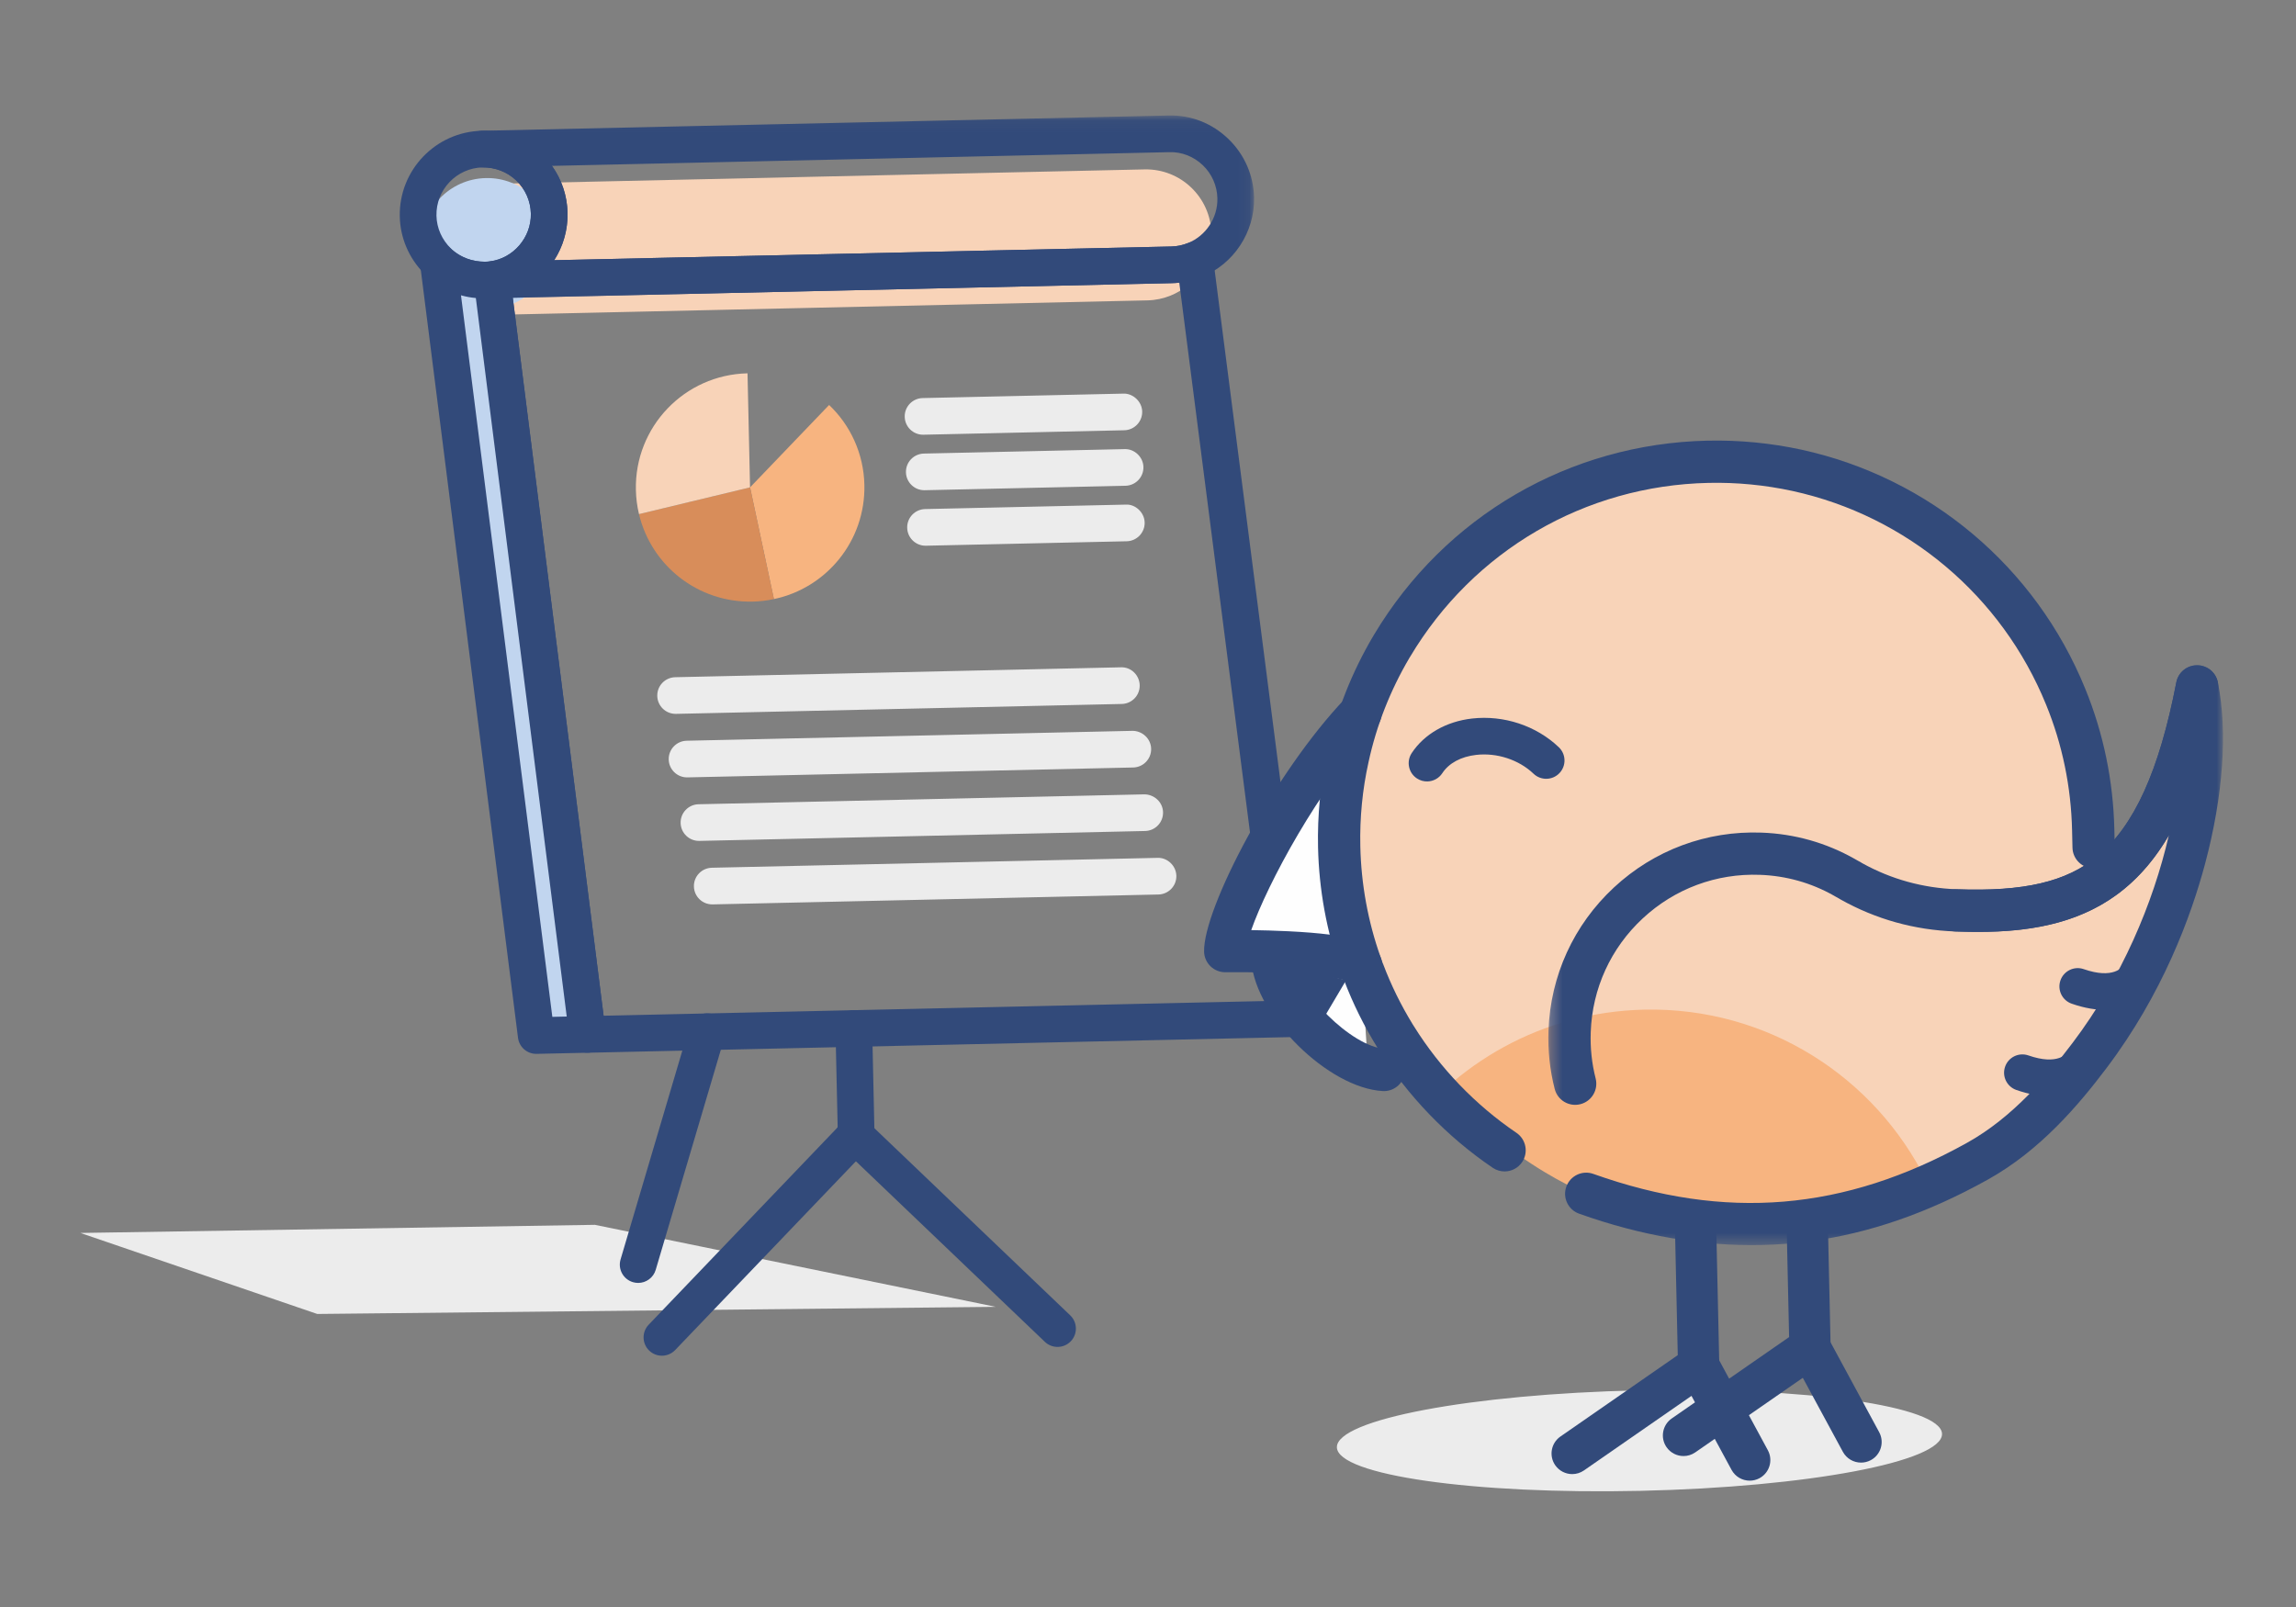 <?xml version="1.0" encoding="UTF-8"?>
<svg width="200px" height="140px" viewBox="0 0 200 140" version="1.1" xmlns="http://www.w3.org/2000/svg" xmlns:xlink="http://www.w3.org/1999/xlink">
    <rect x="0" y="0" width="200" height="140" fill="#808080" stroke="none"/>
    <!-- Generator: Sketch 42 (36781) - http://www.bohemiancoding.com/sketch -->
    <title>entreprise</title>
    <desc>Created with Sketch.</desc>
    <defs>
        <polygon id="path-1" points="68.912 0.062 0.084 0.062 0.084 15.982 68.912 15.982 68.912 0.062"></polygon>
        <polygon id="path-3" points="59.044 50.578 59.044 0.061 0.279 0.061 0.279 50.578 59.044 50.578"></polygon>
    </defs>
    <g id="Home" stroke="none" stroke-width="1" fill="none" fill-rule="evenodd">
        <g id="entreprise">
            <g transform="translate(7, 10)">
                <polygon id="Fill-1" fill="#ECECEC" points="0 97.413 20.634 104.471 79.74 103.851 44.819 96.706"></polygon>
                <g id="Group-80" transform="translate(27.521, 0)">
                    <path d="M134.645,114.919 C134.7,117.336 122.942,119.558 108.386,119.88 C93.831,120.205 81.987,118.507 81.933,116.089 C81.878,113.672 93.636,111.451 108.191,111.127 C122.748,110.804 134.591,112.502 134.645,114.919" id="Fill-2" fill="#ECECEC"></path>
                    <path d="M71.005,10.344 C71.059,12.769 69.586,14.884 67.447,15.751 C66.827,16.002 66.145,16.152 65.43,16.168 L6.225,17.483 L6.223,17.453 C9.075,17.092 11.269,14.602 11.203,11.672 C11.134,8.519 8.516,6.017 5.375,6.086 L65.176,4.758 C68.332,4.687 70.935,7.191 71.005,10.344" id="Fill-4" fill="#F8D3B8"></path>
                    <path d="M13.628,11.099 C13.694,14.028 11.5,16.519 8.648,16.88 C8.455,16.899 8.261,16.918 8.054,16.923 C6.475,16.958 5.032,16.35 3.967,15.347 L3.967,15.331 C2.917,14.313 2.244,12.914 2.209,11.353 C2.139,8.198 4.642,5.583 7.799,5.513 C10.941,5.443 13.558,7.946 13.628,11.099" id="Fill-6" fill="#C1D5EF"></path>
                    <path d="M4.867,11.764 C5.66,12.457 6.67,12.808 7.708,12.802 C7.873,12.799 8.026,12.783 8.178,12.767 C10.193,12.511 11.768,10.684 11.722,8.61 C11.696,7.511 11.245,6.486 10.45,5.725 C9.657,4.965 8.616,4.587 7.526,4.583 C5.256,4.634 3.447,6.523 3.498,8.793 C3.522,9.869 3.973,10.889 4.77,11.662 C4.803,11.696 4.837,11.729 4.867,11.764 M7.614,15.997 C5.733,15.997 3.944,15.286 2.562,13.985 C2.504,13.931 2.452,13.873 2.404,13.813 C1.089,12.468 0.344,10.72 0.303,8.865 C0.215,4.834 3.423,1.481 7.454,1.392 C9.422,1.344 11.25,2.069 12.661,3.42 C14.072,4.772 14.872,6.589 14.915,8.538 C15,12.288 12.258,15.468 8.539,15.939 C8.266,15.968 8.031,15.989 7.78,15.993 C7.724,15.995 7.668,15.997 7.614,15.997" id="Fill-8" fill="#324A7A"></path>
                    <g id="Group-12" transform="translate(5.807, 0)">
                        <mask id="mask-2" fill="white">
                            <use xlink:href="#path-1"></use>
                        </mask>
                        <g id="Clip-11"></g>
                        <path d="M7.749,4.451 C8.6,5.637 9.077,7.05 9.109,8.539 C9.142,10.056 8.714,11.48 7.945,12.668 L61.703,11.474 C62.2,11.464 62.689,11.362 63.157,11.173 C64.724,10.538 65.753,8.974 65.716,7.281 L65.716,7.281 C65.691,6.18 65.24,5.156 64.449,4.396 C63.657,3.637 62.61,3.218 61.521,3.257 L7.749,4.451 Z M2.532,15.982 C1.684,15.982 0.981,15.318 0.938,14.467 C0.895,13.634 1.5,12.877 2.331,12.772 C4.387,12.511 5.959,10.683 5.915,8.61 C5.889,7.511 5.439,6.488 4.643,5.726 C3.85,4.966 2.807,4.564 1.717,4.585 C0.848,4.543 0.104,3.905 0.085,3.023 C0.065,2.142 0.765,1.413 1.647,1.392 L1.647,1.392 L1.65,1.392 L61.449,0.064 C63.43,0.011 65.253,0.741 66.662,2.093 C68.068,3.442 68.867,5.259 68.91,7.211 L68.91,7.211 C68.977,10.22 67.146,13.001 64.355,14.133 C63.526,14.467 62.658,14.647 61.773,14.667 L2.569,15.982 L2.532,15.982 L2.532,15.982 Z" id="Fill-10" fill="#324A7A" mask="url(#mask-2)"></path>
                    </g>
                    <path d="M23.137,108.108 C22.74,108.108 22.342,107.961 22.033,107.665 C21.396,107.056 21.374,106.045 21.982,105.408 L38.447,88.209 L38.255,79.635 C38.236,78.752 38.936,78.022 39.816,78.003 C40.657,77.966 41.432,78.681 41.451,79.563 L41.655,88.798 C41.666,89.223 41.507,89.633 41.213,89.938 L24.293,107.614 C23.978,107.942 23.558,108.108 23.137,108.108" id="Fill-13" fill="#324A7A"></path>
                    <path d="M57.6,107.342 C57.202,107.342 56.804,107.195 56.496,106.9 L38.804,89.992 C38.166,89.382 38.144,88.371 38.754,87.734 C39.363,87.097 40.376,87.073 41.014,87.685 L58.704,104.591 C59.341,105.201 59.364,106.212 58.755,106.849 C58.44,107.176 58.02,107.342 57.6,107.342" id="Fill-15" fill="#324A7A"></path>
                    <path d="M10.147,15.942 L18.058,78.488 L76.252,77.195 L68.203,14.626 C67.997,14.649 67.789,14.663 67.579,14.668 L10.147,15.942 Z M16.652,81.713 C15.85,81.713 15.169,81.116 15.068,80.316 L6.754,14.585 C6.698,14.136 6.833,13.684 7.129,13.343 C7.425,13.001 7.851,12.798 8.305,12.789 L67.509,11.475 C68.006,11.464 68.495,11.363 68.962,11.175 C69.42,10.988 69.938,11.026 70.366,11.277 C70.794,11.526 71.082,11.96 71.144,12.45 L79.647,78.546 C79.705,78.996 79.569,79.449 79.273,79.793 C78.978,80.134 78.551,80.335 78.097,80.347 L16.688,81.713 L16.652,81.713 Z" id="Fill-17" fill="#324A7A"></path>
                    <path d="M16.653,80.116 L12.188,80.215 L3.657,12.823 C4.723,13.825 6.166,14.433 7.744,14.398 L8.339,14.386 L16.653,80.116 Z" id="Fill-19" fill="#C1D5EF"></path>
                    <path d="M5.635,15.727 L13.592,78.588 L14.846,78.559 L6.929,15.964 C6.488,15.925 6.057,15.845 5.635,15.727 L5.635,15.727 Z M12.187,81.811 C11.384,81.811 10.703,81.214 10.602,80.414 L2.072,13.024 C1.987,12.355 2.332,11.705 2.933,11.4 C3.535,11.095 4.262,11.199 4.753,11.66 C5.561,12.42 6.595,12.795 7.709,12.802 L8.305,12.789 C9.102,12.791 9.821,13.375 9.925,14.186 L18.238,79.916 C18.295,80.363 18.158,80.815 17.862,81.158 C17.568,81.5 17.142,81.701 16.688,81.712 L12.224,81.811 L12.187,81.811 Z" id="Fill-21" fill="#324A7A"></path>
                    <path d="M21.068,101.767 C20.918,101.767 20.766,101.746 20.614,101.701 C19.769,101.452 19.285,100.563 19.536,99.719 L25.537,79.429 C25.787,78.585 26.676,78.099 27.523,78.35 C28.368,78.599 28.852,79.488 28.601,80.333 L22.598,100.622 C22.394,101.318 21.758,101.767 21.068,101.767" id="Fill-23" fill="#324A7A"></path>
                    <path d="M40.774,32.238 C40.883,37.103 37.489,41.225 32.892,42.191 L30.815,32.46 L37.7,25.282 C39.541,27.027 40.713,29.5 40.774,32.238" id="Fill-25" fill="#F7B480"></path>
                    <path d="M32.893,42.191 C32.286,42.323 31.676,42.397 31.037,42.411 C26.258,42.517 22.207,39.258 21.14,34.788 L30.814,32.459 L32.893,42.191 Z" id="Fill-27" fill="#D88D5A"></path>
                    <path d="M30.594,22.523 L30.814,32.459 L21.14,34.788 C20.977,34.107 20.886,33.409 20.87,32.681 C20.748,27.192 25.101,22.644 30.594,22.523" id="Fill-29" fill="#F8D3B8"></path>
                    <path d="M45.883,27.872 C45.017,27.872 44.306,27.18 44.287,26.311 C44.266,25.43 44.966,24.7 45.85,24.679 L63.34,24.292 C64.155,24.258 64.954,24.972 64.973,25.851 C64.992,26.734 64.292,27.464 63.411,27.484 L45.918,27.872 L45.883,27.872 Z" id="Fill-31" fill="#ECECEC"></path>
                    <path d="M45.991,32.707 C45.125,32.707 44.414,32.014 44.395,31.146 C44.374,30.264 45.074,29.535 45.957,29.514 L63.448,29.126 C64.288,29.097 65.062,29.806 65.081,30.686 C65.1,31.569 64.4,32.298 63.518,32.319 L46.026,32.707 L45.991,32.707 Z" id="Fill-33" fill="#ECECEC"></path>
                    <path d="M46.099,37.542 C45.233,37.542 44.522,36.849 44.503,35.98 C44.482,35.099 45.182,34.369 46.065,34.349 L63.556,33.961 C64.375,33.914 65.169,34.641 65.188,35.52 C65.208,36.403 64.508,37.133 63.626,37.154 L46.134,37.542 L46.099,37.542 Z" id="Fill-35" fill="#ECECEC"></path>
                    <path d="M25.326,57.725 C24.46,57.725 23.749,57.032 23.73,56.164 C23.709,55.283 24.409,54.553 25.292,54.532 L64.12,53.67 C64.978,53.664 65.734,54.35 65.753,55.231 C65.772,56.113 65.073,56.842 64.191,56.863 L25.362,57.725 L25.326,57.725 Z" id="Fill-37" fill="#ECECEC"></path>
                    <path d="M24.329,52.191 C23.463,52.191 22.752,51.498 22.733,50.629 C22.712,49.748 23.412,49.018 24.295,48.998 L63.125,48.135 C63.996,48.099 64.737,48.817 64.756,49.697 C64.777,50.578 64.077,51.308 63.195,51.328 L24.365,52.191 L24.329,52.191 Z" id="Fill-39" fill="#ECECEC"></path>
                    <path d="M26.363,63.258 C25.497,63.258 24.786,62.565 24.767,61.697 C24.746,60.816 25.446,60.086 26.329,60.065 L65.157,59.203 C66.022,59.205 66.771,59.883 66.79,60.765 C66.809,61.646 66.11,62.375 65.228,62.396 L26.399,63.258 L26.363,63.258 Z" id="Fill-41" fill="#ECECEC"></path>
                    <path d="M27.521,68.79 C26.655,68.79 25.944,68.097 25.925,67.229 C25.904,66.347 26.604,65.618 27.488,65.597 L66.317,64.735 C67.156,64.703 67.93,65.415 67.949,66.296 C67.97,67.177 67.27,67.907 66.388,67.928 L27.558,68.79 L27.521,68.79 Z" id="Fill-43" fill="#ECECEC"></path>
                    <path d="M83.719,64.146 C83.85,70.042 85.556,75.535 88.431,80.229 C89.247,81.561 90.155,82.828 91.148,84.022 C97.223,91.328 106.455,95.894 116.696,95.667 C121.978,95.549 126.933,94.171 131.282,91.827 C131.892,91.497 132.491,91.147 133.078,90.782 C142.402,84.951 148.504,74.501 148.242,62.713 C147.846,44.909 133.081,30.797 115.261,31.193 C97.445,31.588 83.323,46.342 83.719,64.146" id="Fill-45" fill="#F8D3B8"></path>
                    <path d="M103.651,94.002 C118.139,99.166 129.135,95.943 137.725,91.166 C141.719,88.944 144.81,85.504 147.488,81.964 C155.522,71.346 158.431,57.514 156.864,49.794 C153.601,66.662 147.054,69.718 135.858,69.311 C132.532,69.189 129.427,68.281 126.713,66.759 C126.683,66.739 126.652,66.716 126.615,66.696 C126.449,66.617 126.297,66.523 126.138,66.429 C123.976,65.209 121.503,64.473 118.857,64.376 C109.978,64.05 102.523,70.976 102.205,79.847 C102.146,81.423 102.317,82.957 102.689,84.413 L103.651,94.002 Z" id="Fill-47" fill="#F8D3B8"></path>
                    <path d="M103.653,94.002 C102.422,93.455 101.23,92.832 100.082,92.144 C96.806,90.185 93.892,87.682 91.46,84.757 C91.467,84.754 91.468,84.748 91.475,84.744 C94.522,82.024 98.196,79.987 102.267,78.885 C104.319,78.328 106.469,78.009 108.69,77.959 C119.425,77.72 128.822,83.841 133.276,92.867 C133.279,92.877 133.286,92.885 133.289,92.894 C133.246,92.917 133.206,92.941 133.163,92.96 C131.076,94.077 128.854,94.978 126.529,95.636 C126.519,95.639 126.515,95.642 126.505,95.642 L103.653,94.002 Z" id="Fill-49" fill="#F7B480"></path>
                    <path d="M89.816,58.078 C90.322,58.067 90.816,57.815 91.115,57.36 C91.691,56.482 92.741,55.915 94.069,55.765 C95.876,55.559 97.788,56.188 99.063,57.406 C99.699,58.014 100.709,57.992 101.318,57.355 C101.926,56.72 101.904,55.711 101.268,55.102 C99.298,53.22 96.472,52.286 93.708,52.597 C91.456,52.853 89.539,53.951 88.449,55.61 C87.965,56.344 88.17,57.333 88.905,57.816 C89.186,58 89.504,58.085 89.816,58.078" id="Fill-51" fill="#324A7A"></path>
                    <path d="M74.98,74.089 C77.648,76.741 80.724,83.451 84.691,83.674 L82.651,52.581 C76.53,59.002 70.804,70.427 70.868,73.32 C70.868,73.32 73.617,72.735 74.98,74.089" id="Fill-53" fill="#FEFEFE"></path>
                    <path d="M138.648,71.177 C142.708,71.088 146.985,70.336 150.503,67.452 C154.411,64.252 157.007,58.752 158.671,50.144 C158.864,49.146 158.211,48.18 157.212,47.987 C156.213,47.795 155.248,48.446 155.055,49.444 C153.563,57.163 151.375,61.981 148.169,64.608 C145.457,66.828 141.794,67.687 135.925,67.472 C134.904,67.44 134.056,68.227 134.018,69.242 C133.981,70.257 134.775,71.112 135.791,71.148 C136.721,71.182 137.68,71.198 138.648,71.177" id="Fill-55" fill="#324A7A"></path>
                    <g id="Group-59" transform="translate(100.073, 47.894)">
                        <mask id="mask-4" fill="white">
                            <use xlink:href="#path-3"></use>
                        </mask>
                        <g id="Clip-58"></g>
                        <path d="M18.863,50.568 C20.28,50.536 21.683,50.428 23.073,50.241 C28.25,49.545 33.311,47.79 38.547,44.879 C43.137,42.326 46.483,38.354 48.884,35.178 C53.793,28.69 56.269,21.913 57.482,17.371 C59.068,11.434 59.463,5.808 58.594,1.534 C58.42,0.674 57.661,0.056 56.78,0.061 L56.748,0.061 C55.884,0.08 55.148,0.699 54.981,1.55 C53.491,9.269 51.302,14.087 48.095,16.714 C45.384,18.934 41.723,19.793 35.852,19.578 C32.917,19.471 30.146,18.706 27.615,17.303 C27.564,17.269 27.511,17.236 27.451,17.2 C27.411,17.178 27.371,17.157 27.329,17.138 C27.269,17.109 27.182,17.058 27.082,16.999 L26.999,16.95 C26.989,16.945 26.979,16.939 26.97,16.934 C24.466,15.519 21.734,14.75 18.852,14.643 C14.063,14.467 9.499,16.164 5.993,19.421 C2.488,22.678 0.463,27.105 0.291,31.888 C0.228,33.609 0.409,35.322 0.832,36.973 C1.083,37.958 2.083,38.553 3.071,38.301 C4.057,38.05 4.651,37.048 4.4,36.063 C4.065,34.752 3.921,33.394 3.972,32.021 C4.108,28.219 5.717,24.702 8.502,22.116 C11.285,19.528 14.915,18.178 18.716,18.32 C20.997,18.404 23.161,19.012 25.144,20.128 L25.203,20.164 C25.321,20.234 25.463,20.317 25.625,20.4 C25.663,20.425 25.703,20.449 25.74,20.47 C28.807,22.189 32.164,23.127 35.719,23.254 C40.547,23.43 46.072,23.128 50.429,19.558 C51.911,18.347 53.203,16.805 54.326,14.887 C52.962,20.797 50.225,27.305 45.946,32.959 C43.762,35.847 40.744,39.444 36.756,41.663 C26.054,47.616 15.709,48.477 4.196,44.374 C3.239,44.034 2.186,44.532 1.844,45.49 C1.502,46.446 2.002,47.498 2.959,47.84 C8.372,49.77 13.705,50.683 18.863,50.568" id="Fill-57" fill="#324A7A" mask="url(#mask-4)"></path>
                    </g>
                    <path d="M144.154,85.493 C146.208,85.447 147.525,84.439 148.332,83.429 C148.881,82.74 148.768,81.738 148.079,81.189 C147.391,80.64 146.387,80.753 145.839,81.441 C145.534,81.823 144.727,82.835 142.168,81.947 C141.335,81.658 140.426,82.099 140.139,82.93 C139.849,83.761 140.29,84.669 141.121,84.958 C142.276,85.359 143.281,85.512 144.154,85.493" id="Fill-60" fill="#324A7A"></path>
                    <path d="M148.974,77.976 C151.029,77.93 152.345,76.922 153.152,75.912 C153.702,75.224 153.588,74.221 152.9,73.672 C152.213,73.124 151.208,73.236 150.66,73.924 C150.355,74.306 149.546,75.318 146.988,74.43 C146.157,74.141 145.247,74.582 144.959,75.414 C144.67,76.244 145.111,77.152 145.943,77.441 C147.097,77.842 148.102,77.995 148.974,77.976" id="Fill-62" fill="#324A7A"></path>
                    <path d="M72.202,72.861 L72.206,72.861 L72.202,72.861 Z M82.738,75.393 L82.736,75.392 L82.738,75.393 Z M82.843,75.489 C81.838,75.002 77.029,74.643 72.228,74.7 C71.218,74.713 70.387,73.91 70.365,72.903 C70.28,69.162 76.459,57.355 82.655,50.854 C83.358,50.119 84.523,50.091 85.259,50.792 C85.994,51.492 86.023,52.656 85.321,53.392 C80.349,58.609 75.844,67.092 74.471,71.03 C75.403,71.043 76.532,71.072 77.7,71.129 C83.495,71.415 84.679,72.133 85.334,72.783 C86.055,73.5 86.058,74.665 85.341,75.385 C84.991,75.736 84.535,75.917 84.077,75.926 C83.637,75.936 83.196,75.791 82.843,75.489 L82.843,75.489 Z" id="Fill-64" fill="#324A7A"></path>
                    <path d="M86.071,85.055 C87.022,85.034 87.812,84.284 87.867,83.318 C87.923,82.304 87.146,81.436 86.132,81.378 C83.246,81.217 78.399,76.417 78.153,73.477 C78.068,72.465 77.176,71.71 76.163,71.798 C75.15,71.883 74.398,72.772 74.483,73.784 C74.885,78.573 81.195,84.787 85.926,85.052 C85.973,85.055 86.023,85.057 86.071,85.055" id="Fill-66" fill="#324A7A"></path>
                    <path d="M96.579,92.053 C97.154,92.04 97.715,91.759 98.063,91.247 C98.633,90.407 98.415,89.262 97.574,88.691 C94.01,86.274 90.921,83.063 88.64,79.402 C88.609,79.35 88.577,79.299 88.542,79.249 C87.505,77.557 86.638,75.791 85.965,73.997 C85.947,73.949 85.927,73.901 85.904,73.855 C85.879,73.784 85.852,73.714 85.828,73.644 C85.802,73.548 85.77,73.452 85.73,73.358 C84.637,70.269 84.048,67.031 83.974,63.733 C83.918,61.241 84.16,58.77 84.69,56.389 C85.382,53.198 86.583,50.139 88.267,47.286 C88.283,47.262 88.298,47.238 88.314,47.213 C93.826,37.969 103.535,32.306 114.285,32.069 C116.745,32.013 119.214,32.251 121.622,32.773 C131.596,34.953 139.854,41.911 143.707,51.383 C145.128,54.857 145.89,58.548 145.974,62.355 L146.008,63.846 C146.03,64.862 146.872,65.668 147.889,65.646 C148.906,65.622 149.712,64.78 149.689,63.765 L149.656,62.274 C149.561,58.014 148.707,53.883 147.117,49.995 C142.809,39.401 133.57,31.618 122.405,29.177 C119.711,28.593 116.953,28.328 114.203,28.39 C102.201,28.657 91.362,34.961 85.188,45.263 C85.173,45.289 85.157,45.315 85.141,45.34 C83.233,48.554 81.872,52.005 81.093,55.601 C80.501,58.259 80.231,61.027 80.291,63.814 C80.375,67.507 81.036,71.133 82.261,74.594 C82.273,74.637 82.287,74.682 82.303,74.723 C82.378,74.934 82.448,75.127 82.525,75.32 C82.536,75.349 82.547,75.376 82.56,75.403 C83.322,77.413 84.3,79.39 85.466,81.277 C85.486,81.309 85.505,81.339 85.526,81.368 C88.077,85.451 91.525,89.036 95.505,91.735 C95.834,91.959 96.21,92.061 96.579,92.053" id="Fill-68" fill="#324A7A"></path>
                    <path d="M102.431,118.422 C101.863,118.422 101.302,118.152 100.952,117.65 C100.386,116.834 100.589,115.715 101.404,115.148 L111.626,108.058 L111.377,96.795 C111.355,95.802 112.142,94.98 113.135,94.959 C114.095,94.909 114.95,95.722 114.972,96.713 L115.244,108.944 C115.258,109.546 114.967,110.116 114.472,110.461 L103.456,118.101 C103.142,118.319 102.785,118.422 102.431,118.422" id="Fill-70" fill="#324A7A"></path>
                    <path d="M117.893,118.994 C117.254,118.994 116.636,118.653 116.31,118.051 L111.865,109.84 C111.394,108.967 111.718,107.877 112.592,107.404 C113.467,106.933 114.557,107.257 115.03,108.13 L119.473,116.343 C119.946,117.216 119.62,118.305 118.748,118.777 C118.475,118.924 118.182,118.994 117.893,118.994" id="Fill-72" fill="#324A7A"></path>
                    <path d="M112.128,116.849 C111.559,116.849 110.998,116.579 110.648,116.077 C110.083,115.261 110.286,114.142 111.101,113.575 L121.325,106.485 L121.114,96.986 C121.091,95.993 121.879,95.171 122.871,95.148 C123.855,95.142 124.686,95.913 124.709,96.905 L124.942,107.371 C124.956,107.973 124.665,108.543 124.17,108.888 L113.152,116.528 C112.839,116.746 112.481,116.849 112.128,116.849" id="Fill-74" fill="#324A7A"></path>
                    <path d="M127.59,117.421 C126.951,117.421 126.333,117.08 126.007,116.478 L121.562,108.267 C121.091,107.394 121.415,106.304 122.289,105.831 C123.163,105.36 124.254,105.684 124.727,106.557 L129.171,114.77 C129.643,115.643 129.318,116.732 128.445,117.204 C128.172,117.351 127.88,117.421 127.59,117.421" id="Fill-76" fill="#324A7A"></path>
                    <polygon id="Fill-78" fill="#324A7A" points="80.306 79.501 82.738 75.394 76.986 73.952"></polygon>
                </g>
            </g>
        </g>
    </g>
</svg>